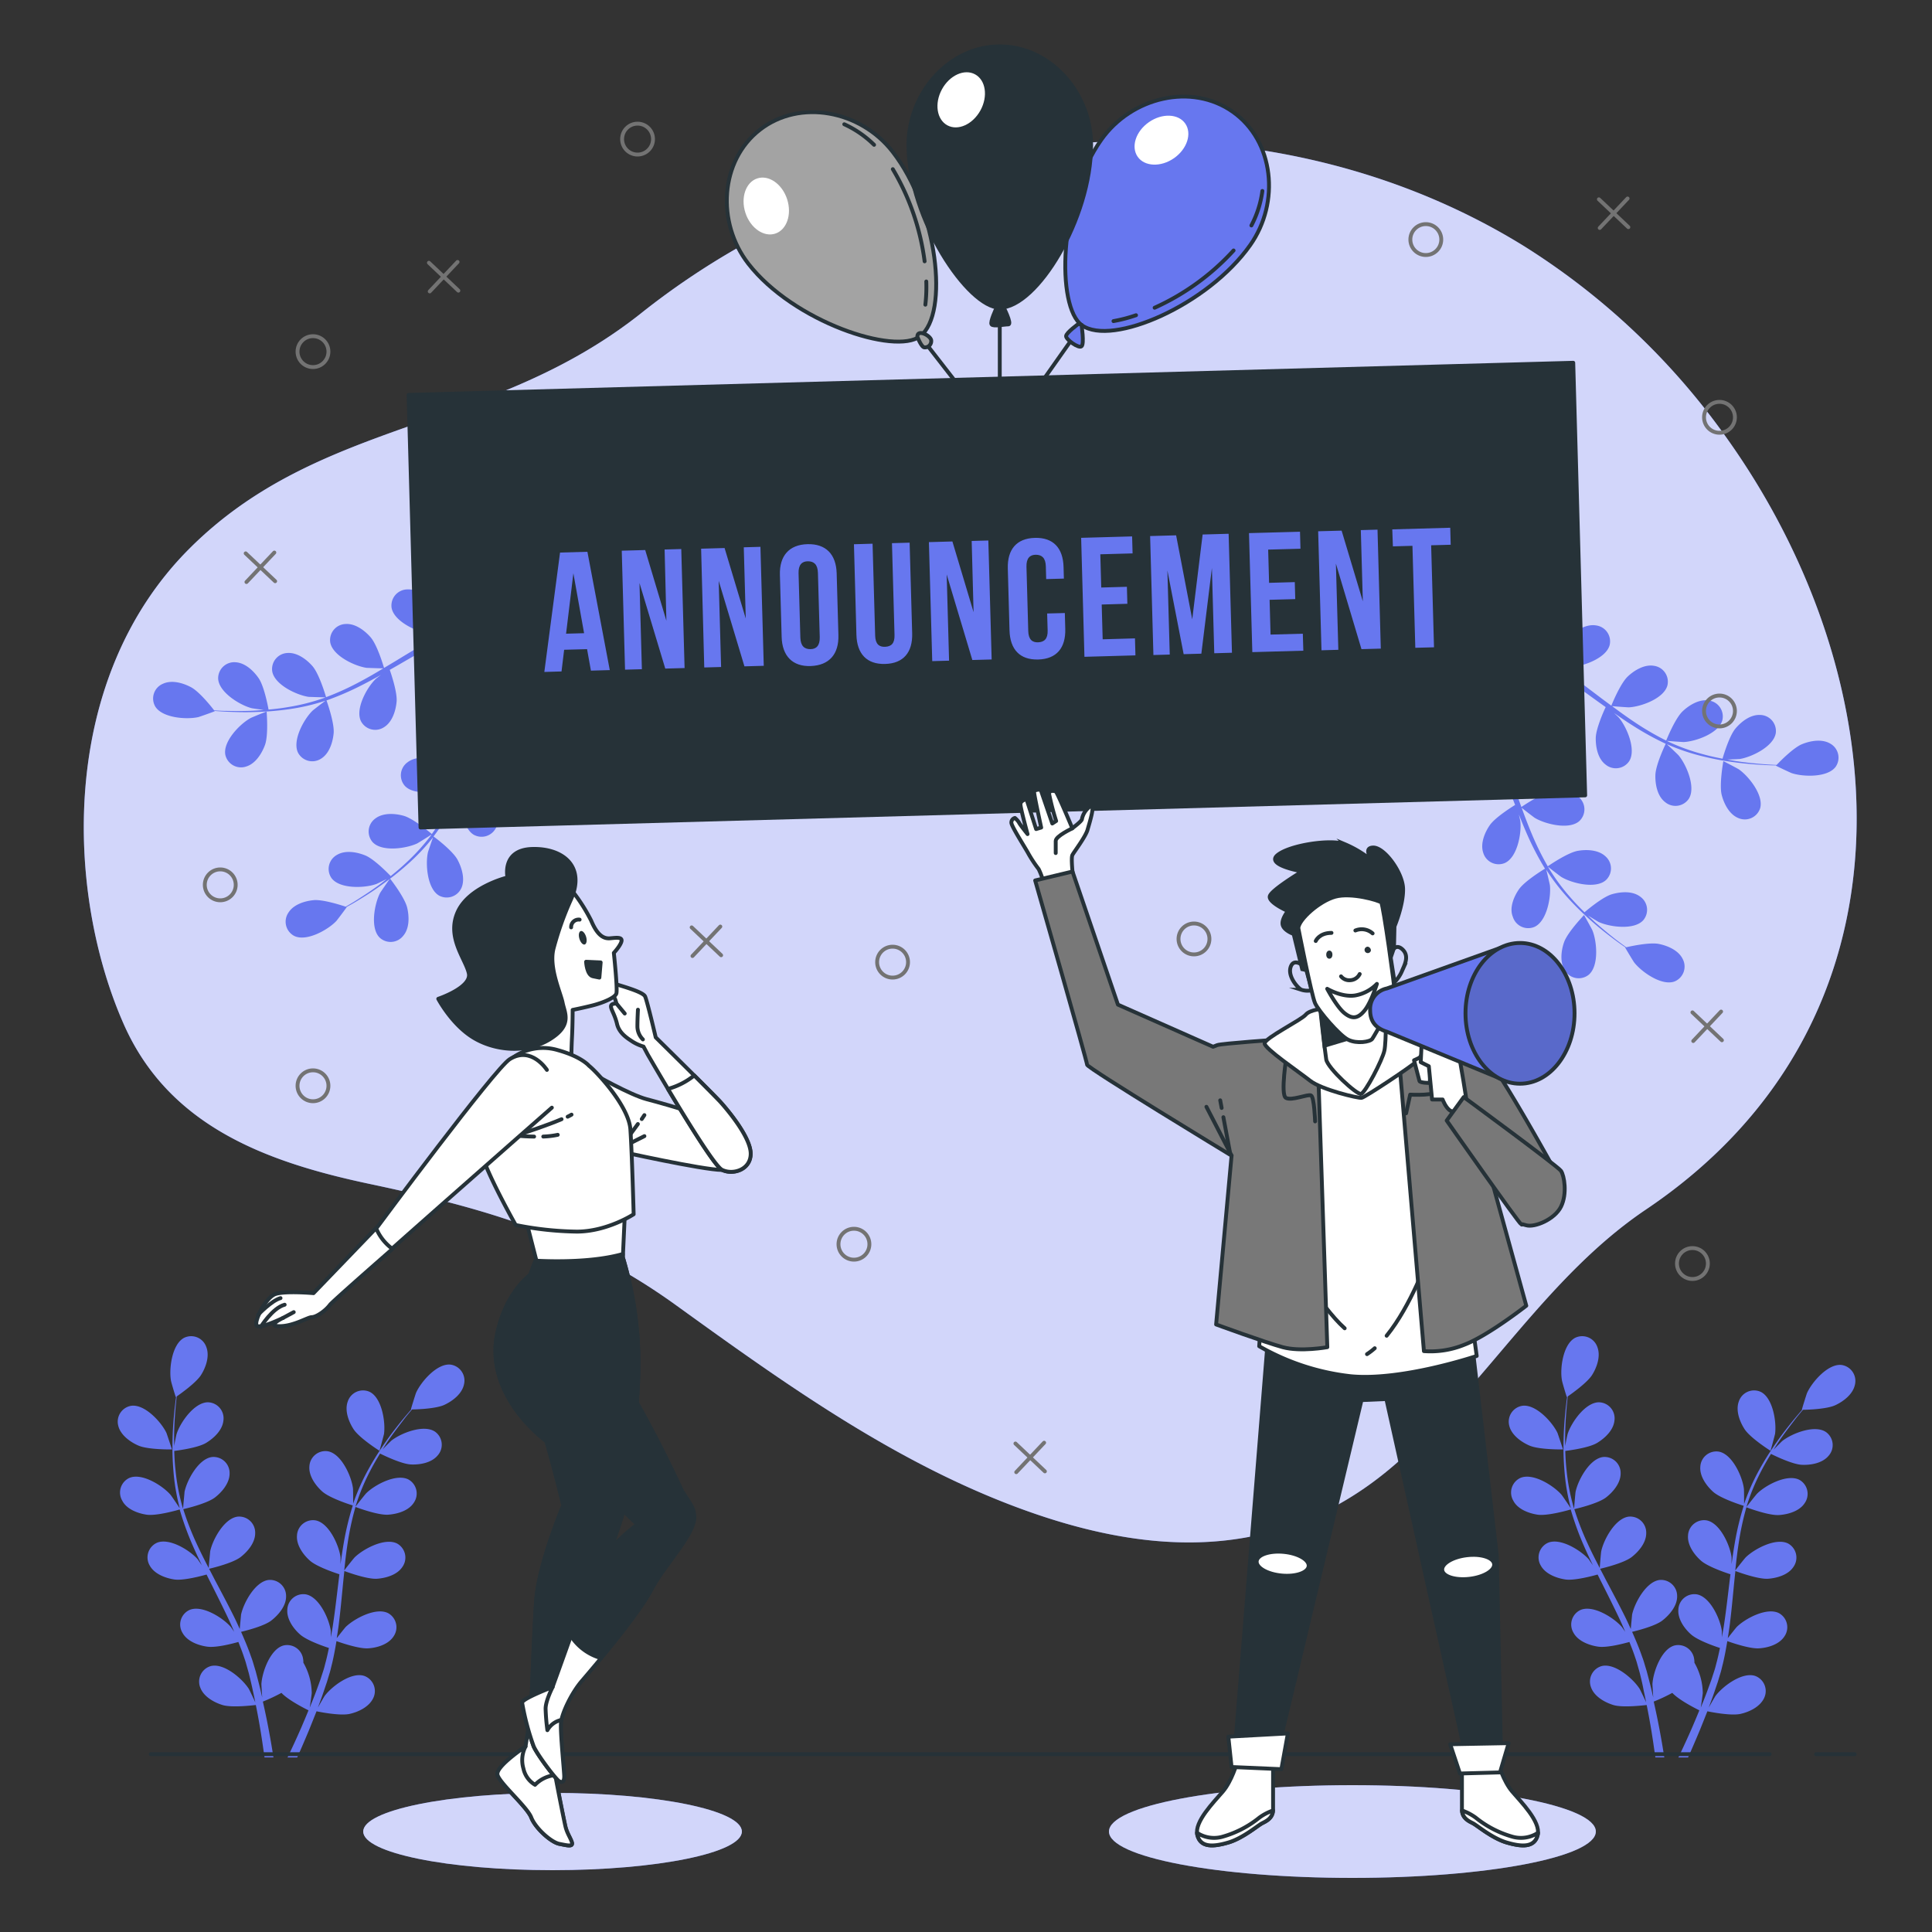<svg xmlns="http://www.w3.org/2000/svg" viewBox="0 0 500 500"><rect x="0" y="0" width="500" height="500" fill="#333333" stroke="none"/><g id="freepik--background-simple--inject-1"><path d="M446.74,113.18A184,184,0,0,0,394.5,63.75C324.55,20.47,229.58,30.46,166,81c-39,31-83,27-117,61S17,231,32,265c11.72,26.57,37.11,35.77,63.62,41.39,30.06,6.37,54.14,13.2,79.4,31.44,29.24,21.11,59.17,42.54,93.61,54.2,34.06,11.53,65.77,10.58,93.25-13.78C384.7,358,400.44,330.21,426,313,498.5,264.2,491.52,175.79,446.74,113.18Z" style="fill:#6777EF"></path><path d="M446.74,113.18A184,184,0,0,0,394.5,63.75C324.55,20.47,229.58,30.46,166,81c-39,31-83,27-117,61S17,231,32,265c11.72,26.57,37.11,35.77,63.62,41.39,30.06,6.37,54.14,13.2,79.4,31.44,29.24,21.11,59.17,42.54,93.61,54.2,34.06,11.53,65.77,10.58,93.25-13.78C384.7,358,400.44,330.21,426,313,498.5,264.2,491.52,175.79,446.74,113.18Z" style="fill:#fff;opacity:0.7"></path></g><g id="freepik--Plants--inject-1"><path d="M35.81,374.11c2.53,1.11,8.7,1,8.7,1s-1.32-4-1.44-4.29c-1.35-2.83-5.64-7.5-9.12-7A4.16,4.16,0,0,0,30.61,369C31.19,371.38,33.67,373.18,35.81,374.11Z" style="fill:#6777EF"></path><path d="M37.94,392c2.62.38,8.13-1.22,8.56-1.35a74.9,74.9,0,0,0,3.34,9.24c.76,1.76,1.58,3.5,2.42,5.23-.5-.73-1-1.39-1-1.47-2-2.37-7.42-5.75-10.65-4.38a4.16,4.16,0,0,0-1.85,5.91c1.2,2.17,4.06,3.25,6.38,3.59s7.08-.93,8.32-1.28c.33.67.65,1.33,1,2,1.59,3.18,3.19,6.34,4.67,9.49.53,1.11,1,2.22,1.48,3.33-.45-.65-.83-1.2-.9-1.28-2.05-2.37-7.42-5.75-10.65-4.38a4.15,4.15,0,0,0-1.84,5.91c1.19,2.18,4,3.25,6.37,3.59s6.62-.8,8.1-1.21c.45,1.15.91,2.3,1.3,3.44.25.78.54,1.52.74,2.32l.66,2.34c.36,1.5.74,3,1.05,4.52.23,1,.43,2,.63,3-.51-1.11-1.55-3.27-1.65-3.44-1.67-2.65-6.46-6.81-9.87-5.94a4.17,4.17,0,0,0-2.72,5.56c.86,2.33,3.52,3.83,5.76,4.52,2.47.75,7.94.06,8.62,0,.33,1.63.63,3.22.89,4.73.59,3.32,1,6.3,1.36,8.83h2.31c-.4-2.61-.93-5.72-1.62-9.21-.33-1.66-.71-3.43-1.12-5.24a43.82,43.82,0,0,0,4.81-2.26c1.8,1.95,6.41,4.23,7,4.52-.62,1.54-1.25,3-1.86,4.44-1.28,2.93-2.49,5.53-3.56,7.75h2.5c.91-2,1.92-4.37,3-6.94.64-1.57,1.3-3.25,2-5,.66.14,6.07,1.24,8.59.67,2.28-.51,5-1.81,6.08-4.07a4.17,4.17,0,0,0-2.3-5.75c-3.33-1.12-8.42,2.67-10.28,5.19-.11.15-1.12,1.9-1.74,3,.26-.71.53-1.4.79-2.14.54-1.44,1-2.91,1.55-4.48.23-.77.46-1.54.7-2.32s.41-1.62.63-2.44c.45-1.9.81-3.85,1.14-5.82,1.27.46,5.81,2,8.15,1.87s5.28-1,6.63-3.1a4.16,4.16,0,0,0-1.4-6c-3.12-1.61-8.72,1.36-11,3.57-.14.14-1.55,1.91-2.31,2.89.18-1.19.38-2.37.53-3.58.43-3.48.76-7,1.1-10.55.11-1.09.22-2.16.34-3.24.45.17,5.8,2.16,8.43,2,2.34-.17,5.27-1,6.62-3.11a4.16,4.16,0,0,0-1.39-6c-3.13-1.61-8.73,1.36-11,3.58-.17.16-2.21,2.71-2.69,3.38.25-2.37.52-4.73.88-7.05A73.48,73.48,0,0,1,92,390c.21.08,5.78,2.19,8.48,2,2.34-.17,5.27-1,6.62-3.11a4.16,4.16,0,0,0-1.39-6c-3.13-1.61-8.73,1.36-10.95,3.58-.18.17-2.37,2.91-2.73,3.44,0-.18.09-.37.14-.54a54.16,54.16,0,0,1,3.68-8.79c.8-1.56,1.65-3,2.51-4.4,1,.5,5.59,2.72,8,2.82s5.35-.44,6.93-2.36a4.15,4.15,0,0,0-.73-6.14c-2.93-1.95-8.82.39-11.28,2.34-.13.11-1.37,1.34-2.25,2.25.39-.62.79-1.27,1.18-1.86,1.48-2.21,3-4.15,4.29-5.85.76-1,1.47-1.82,2.14-2.62,1.23,0,6.21-.17,8.38-1.19s4.55-2.86,5.06-5.28a4.17,4.17,0,0,0-3.48-5.13c-3.49-.37-7.64,4.42-8.92,7.28-.11.25-1.39,4.33-1.33,4.33h.08c-.66.76-1.36,1.57-2.11,2.47-1.37,1.68-2.9,3.59-4.42,5.78a76.15,76.15,0,0,0-4.59,7.3,54.58,54.58,0,0,0-3.91,8.82l0,.11c0-1,0-3.91-.06-4.13-.4-3.11-3-8.89-6.47-9.53a4.16,4.16,0,0,0-4.8,3.91c-.2,2.47,1.6,4.95,3.34,6.51,2,1.76,7.45,3.47,7.89,3.6A74,74,0,0,0,89,399.1c-.33,1.88-.61,3.79-.87,5.7,0-.89,0-1.69,0-1.8-.41-3.11-3-8.89-6.47-9.53a4.16,4.16,0,0,0-4.8,3.91c-.2,2.48,1.59,4.95,3.34,6.51s6.41,3.14,7.64,3.53c-.09.74-.19,1.47-.27,2.2-.43,3.53-.83,7.05-1.34,10.49-.17,1.22-.39,2.41-.61,3.6,0-.79,0-1.46,0-1.56-.4-3.12-3-8.89-6.47-9.53a4.15,4.15,0,0,0-4.79,3.91c-.21,2.47,1.59,5,3.34,6.51s6,3,7.42,3.45c-.26,1.22-.51,2.43-.82,3.59-.22.79-.38,1.57-.65,2.35l-.75,2.31c-.53,1.45-1.06,2.95-1.61,4.35-.38,1-.76,1.91-1.13,2.84.19-1.2.51-3.57.52-3.77a16.28,16.28,0,0,0-2.17-7.86,4.69,4.69,0,0,0-.06-.92,4.16,4.16,0,0,0-5.08-3.53c-3.4.9-5.55,6.87-5.72,10,0,.19.12,2.2.21,3.48-.17-.74-.33-1.46-.51-2.22-.36-1.5-.76-3-1.18-4.6-.23-.76-.47-1.54-.7-2.32s-.55-1.58-.82-2.37c-.68-1.84-1.45-3.67-2.26-5.5,1.31-.31,6-1.5,7.83-2.93s3.84-3.76,3.82-6.24a4.16,4.16,0,0,0-4.49-4.26c-3.5.38-6.53,5.94-7.17,9,0,.19-.24,2.45-.33,3.69-.5-1.09-1-2.19-1.54-3.28-1.56-3.14-3.24-6.28-4.9-9.41-.51-1-1-1.93-1.5-2.89.47-.11,6-1.4,8.12-3,1.86-1.43,3.83-3.76,3.81-6.24a4.15,4.15,0,0,0-4.49-4.26c-3.49.38-6.53,5.94-7.16,9,0,.23-.34,3.48-.37,4.31-1.11-2.12-2.18-4.24-3.16-6.38a72.13,72.13,0,0,1-3.43-8.86c.22-.05,6-1.37,8.17-3,1.86-1.43,3.83-3.76,3.82-6.25a4.16,4.16,0,0,0-4.5-4.25c-3.49.38-6.52,5.94-7.16,9,0,.24-.36,3.73-.37,4.37-.06-.18-.13-.35-.18-.53a53.12,53.12,0,0,1-1.78-9.35c-.2-1.75-.29-3.43-.34-5.06,1.11-.14,6.16-.81,8.25-2.08s4.23-3.32,4.48-5.79a4.15,4.15,0,0,0-4-4.72c-3.52,0-7.15,5.19-8.11,8.18-.06.16-.41,1.87-.65,3.12,0-.74,0-1.5,0-2.21,0-2.66.17-5.09.34-7.25.1-1.22.22-2.33.34-3.36,1-.7,5.08-3.57,6.34-5.62s2.21-4.89,1.3-7.2a4.15,4.15,0,0,0-5.72-2.35c-3.13,1.62-3.95,7.9-3.43,11,0,.26,1.22,4.37,1.28,4.33l.06,0c-.14,1-.27,2.06-.4,3.22-.21,2.16-.44,4.59-.5,7.26a72.73,72.73,0,0,0,.21,8.62,54.26,54.26,0,0,0,1.59,9.51s0,.08,0,.11c-.55-.87-2.18-3.24-2.33-3.41-2.05-2.38-7.41-5.76-10.65-4.38a4.16,4.16,0,0,0-1.84,5.91C32.76,390.57,35.62,391.65,37.94,392Z" style="fill:#6777EF"></path><path d="M98.22,375.47s1.12-4.1,1.16-4.37c.43-3.11-.56-9.37-3.73-10.9A4.16,4.16,0,0,0,90,362.71c-.85,2.33.22,5.19,1.5,7.16C93,372.18,98.22,375.47,98.22,375.47Z" style="fill:#6777EF"></path><path d="M395.81,374.11c2.53,1.11,8.7,1,8.7,1s-1.32-4-1.44-4.29c-1.35-2.83-5.64-7.5-9.12-7a4.16,4.16,0,0,0-3.34,5.21C391.19,371.38,393.67,373.18,395.81,374.11Z" style="fill:#6777EF"></path><path d="M397.94,392c2.62.38,8.13-1.22,8.56-1.35a74.9,74.9,0,0,0,3.34,9.24c.76,1.76,1.58,3.5,2.42,5.23-.5-.73-1-1.39-1-1.47-2.05-2.37-7.42-5.75-10.65-4.38a4.16,4.16,0,0,0-1.85,5.91c1.2,2.17,4.06,3.25,6.38,3.59s7.08-.93,8.32-1.28c.33.67.65,1.33,1,2,1.59,3.18,3.19,6.34,4.67,9.49.53,1.11,1,2.22,1.48,3.33-.45-.65-.83-1.2-.9-1.28-2.05-2.37-7.42-5.75-10.65-4.38a4.15,4.15,0,0,0-1.84,5.91c1.19,2.18,4.05,3.25,6.37,3.59s6.62-.8,8.1-1.21c.45,1.15.91,2.3,1.3,3.44.25.78.54,1.52.74,2.32l.66,2.34c.36,1.5.74,3,1,4.52.23,1,.43,2,.63,3-.51-1.11-1.55-3.27-1.65-3.44-1.67-2.65-6.46-6.81-9.87-5.94a4.17,4.17,0,0,0-2.72,5.56c.86,2.33,3.52,3.83,5.76,4.52,2.47.75,7.94.06,8.62,0,.33,1.63.63,3.22.89,4.73.59,3.32,1,6.3,1.36,8.83h2.31c-.4-2.61-.93-5.72-1.62-9.21-.33-1.66-.71-3.43-1.12-5.24a43.82,43.82,0,0,0,4.81-2.26c1.8,1.95,6.41,4.23,7,4.52-.62,1.54-1.25,3-1.86,4.44-1.28,2.93-2.49,5.53-3.56,7.75h2.5c.91-2,1.92-4.37,3-6.94.64-1.57,1.3-3.25,2-5,.66.14,6.07,1.24,8.59.67,2.28-.51,5-1.81,6.08-4.07a4.17,4.17,0,0,0-2.3-5.75c-3.33-1.12-8.42,2.67-10.28,5.19-.11.15-1.12,1.9-1.74,3,.26-.71.53-1.4.79-2.14.54-1.44,1-2.91,1.55-4.48.23-.77.46-1.54.7-2.32s.41-1.62.63-2.44c.45-1.9.81-3.85,1.14-5.82,1.27.46,5.81,2,8.15,1.87s5.28-1,6.63-3.1a4.16,4.16,0,0,0-1.4-6c-3.12-1.61-8.72,1.36-10.95,3.57-.14.14-1.55,1.91-2.31,2.89.18-1.19.38-2.37.53-3.58.43-3.48.76-7,1.1-10.55.11-1.09.22-2.16.34-3.24.45.17,5.8,2.16,8.43,2,2.34-.17,5.27-1,6.62-3.11a4.16,4.16,0,0,0-1.39-6c-3.13-1.61-8.73,1.36-11,3.58-.17.16-2.21,2.71-2.69,3.38.25-2.37.52-4.73.88-7.05a73.48,73.48,0,0,1,2-9.29c.21.08,5.78,2.19,8.48,2,2.34-.17,5.27-1,6.62-3.11a4.16,4.16,0,0,0-1.39-6c-3.13-1.61-8.73,1.36-10.95,3.58-.18.17-2.37,2.91-2.73,3.44.05-.18.09-.37.14-.54a54.16,54.16,0,0,1,3.68-8.79c.8-1.56,1.65-3,2.51-4.4,1,.5,5.59,2.72,8,2.82s5.35-.44,6.93-2.36a4.15,4.15,0,0,0-.73-6.14c-2.93-1.95-8.82.39-11.28,2.34-.13.11-1.37,1.34-2.25,2.25.39-.62.79-1.27,1.18-1.86,1.48-2.21,3-4.15,4.29-5.85.76-1,1.47-1.82,2.14-2.62,1.23,0,6.21-.17,8.38-1.19s4.55-2.86,5.06-5.28a4.17,4.17,0,0,0-3.48-5.13c-3.49-.37-7.64,4.42-8.92,7.28-.11.25-1.39,4.33-1.33,4.33h.08c-.66.76-1.36,1.57-2.11,2.47-1.37,1.68-2.9,3.59-4.42,5.78a76.15,76.15,0,0,0-4.59,7.3,54.58,54.58,0,0,0-3.91,8.82l0,.11c0-1,0-3.91-.06-4.13-.4-3.11-3-8.89-6.47-9.53a4.16,4.16,0,0,0-4.8,3.91c-.2,2.47,1.6,4.95,3.34,6.51,2,1.76,7.45,3.47,7.89,3.6A74,74,0,0,0,449,399.1c-.33,1.88-.61,3.79-.87,5.7,0-.89,0-1.69,0-1.8-.41-3.11-3-8.89-6.47-9.53a4.16,4.16,0,0,0-4.8,3.91c-.2,2.48,1.59,4.95,3.34,6.51s6.41,3.14,7.64,3.53c-.09.74-.19,1.47-.27,2.2-.43,3.53-.83,7.05-1.34,10.49-.17,1.22-.39,2.41-.61,3.6,0-.79,0-1.46,0-1.56-.4-3.12-3-8.89-6.47-9.53a4.15,4.15,0,0,0-4.79,3.91c-.21,2.47,1.59,5,3.34,6.51s6,3,7.42,3.45c-.26,1.22-.51,2.43-.82,3.59-.22.79-.38,1.57-.65,2.35l-.75,2.31c-.53,1.45-1.06,2.95-1.61,4.35-.38,1-.76,1.91-1.13,2.84.19-1.2.51-3.57.52-3.77a16.28,16.28,0,0,0-2.17-7.86,4.69,4.69,0,0,0-.06-.92,4.16,4.16,0,0,0-5.08-3.53c-3.4.9-5.55,6.87-5.72,10,0,.19.12,2.2.21,3.48-.17-.74-.33-1.46-.51-2.22-.36-1.5-.76-3-1.18-4.6-.23-.76-.47-1.54-.7-2.32s-.55-1.58-.82-2.37c-.68-1.84-1.45-3.67-2.26-5.5,1.31-.31,6-1.5,7.83-2.93s3.84-3.76,3.82-6.24a4.16,4.16,0,0,0-4.49-4.26c-3.5.38-6.53,5.94-7.17,9,0,.19-.24,2.45-.33,3.69-.5-1.09-1-2.19-1.54-3.28-1.56-3.14-3.24-6.28-4.9-9.41-.51-1-1-1.93-1.5-2.89.47-.11,6-1.4,8.12-3,1.86-1.43,3.83-3.76,3.81-6.24a4.15,4.15,0,0,0-4.49-4.26c-3.49.38-6.53,5.94-7.16,9-.05.23-.34,3.48-.37,4.31-1.1-2.12-2.18-4.24-3.16-6.38a73.77,73.77,0,0,1-3.43-8.86c.22-.05,6-1.37,8.17-3,1.86-1.43,3.83-3.76,3.82-6.25a4.16,4.16,0,0,0-4.5-4.25c-3.49.38-6.52,5.94-7.16,9-.05.24-.36,3.73-.37,4.37-.06-.18-.13-.35-.18-.53a53.12,53.12,0,0,1-1.78-9.35c-.2-1.75-.29-3.43-.34-5.06,1.11-.14,6.16-.81,8.25-2.08s4.23-3.32,4.48-5.79a4.15,4.15,0,0,0-4-4.72c-3.52,0-7.15,5.19-8.11,8.18-.06.16-.41,1.87-.65,3.12,0-.74,0-1.5,0-2.21,0-2.66.17-5.09.34-7.25.1-1.22.22-2.33.34-3.36,1-.7,5.08-3.57,6.34-5.62s2.21-4.89,1.3-7.2a4.15,4.15,0,0,0-5.72-2.35c-3.13,1.62-4,7.9-3.43,11,0,.26,1.22,4.37,1.28,4.33l.06,0c-.14,1-.27,2.06-.4,3.22-.21,2.16-.44,4.59-.5,7.26a72.73,72.73,0,0,0,.21,8.62,54.26,54.26,0,0,0,1.59,9.51s0,.08,0,.11c-.55-.87-2.18-3.24-2.33-3.41-2.05-2.38-7.41-5.76-10.65-4.38a4.16,4.16,0,0,0-1.84,5.91C392.76,390.57,395.62,391.65,397.94,392Z" style="fill:#6777EF"></path><path d="M458.22,375.47s1.12-4.1,1.16-4.37c.43-3.11-.56-9.37-3.73-10.9a4.16,4.16,0,0,0-5.65,2.51c-.85,2.33.22,5.19,1.5,7.16C453,372.18,458.22,375.47,458.22,375.47Z" style="fill:#6777EF"></path><path d="M105.38,234.91c-.63-2.68-4.44-7.54-4.45-7.54s-2.43,3.48-2.56,3.72c-1.45,2.79-2.62,9-.16,11.52a4.15,4.15,0,0,0,6.17-.46C106,240.24,105.92,237.19,105.38,234.91Z" style="fill:#6777EF"></path><path d="M118.4,222.48c-1.26-2.32-5.84-5.77-6.21-6a73.15,73.15,0,0,0,5.39-8.21c1-1.66,1.85-3.36,2.74-5.08-.29.85-.54,1.6-.56,1.71-.67,3.07-.16,9.39,2.88,11.15a4.17,4.17,0,0,0,5.84-2.07c1-2.26.16-5.19-1-7.25s-5-5.11-6-5.89c.33-.67.67-1.32,1-2,1.59-3.18,3.15-6.36,4.78-9.43.58-1.08,1.18-2.13,1.79-3.18-.26.75-.47,1.39-.49,1.49-.66,3.06-.15,9.38,2.89,11.15a4.16,4.16,0,0,0,5.83-2.07c1-2.26.17-5.2-.95-7.26s-4.61-4.81-5.83-5.75c.65-1,1.3-2.11,2-3.1.48-.67.89-1.35,1.41-2l1.48-1.92c1-1.19,2-2.43,3-3.56.68-.8,1.35-1.54,2-2.3-.58,1.08-1.68,3.2-1.75,3.39-1.13,2.93-1.58,9.25,1.16,11.45a4.15,4.15,0,0,0,6.08-1.16c1.35-2.08,1-5.11.16-7.31-.88-2.43-4.71-6.39-5.19-6.88,1.11-1.24,2.2-2.44,3.25-3.55,2.31-2.47,4.42-4.61,6.24-6.39L149,158.6c-1.85,1.88-4,4.17-6.4,6.82-1.13,1.25-2.31,2.62-3.52,4a44.77,44.77,0,0,0-4.69-2.49c.48-2.61-.46-7.66-.59-8.31,1.61-.43,3.19-.82,4.67-1.17,3.12-.74,5.92-1.33,8.33-1.81l-1.49-2c-2.18.49-4.65,1.07-7.34,1.78-1.64.42-3.38.9-5.16,1.42-.29-.61-2.65-5.6-4.62-7.28-1.79-1.52-4.48-3-6.91-2.42a4.17,4.17,0,0,0-3.22,5.29c1.1,3.33,7.18,5.13,10.32,5.11.19,0,2.19-.24,3.46-.42l-2.18.65c-1.48.44-3,.93-4.52,1.45l-2.28.84c-.77.26-1.54.64-2.32,1-1.8.77-3.58,1.65-5.35,2.57-.39-1.29-1.85-5.87-3.39-7.65s-4-3.6-6.46-3.44a4.17,4.17,0,0,0-4,4.74c.59,3.47,6.32,6.17,9.43,6.62.19,0,2.46.1,3.7.12-1.06.56-2.12,1.11-3.18,1.72-3,1.74-6.07,3.6-9.11,5.45l-2.79,1.67c-.13-.46-1.75-5.94-3.47-7.93-1.54-1.77-4-3.61-6.46-3.44a4.16,4.16,0,0,0-4,4.73c.59,3.47,6.32,6.17,9.43,6.62.23,0,3.49.14,4.32.12-2,1.23-4.1,2.43-6.17,3.53a72.29,72.29,0,0,1-8.65,3.94c-.06-.21-1.72-5.93-3.49-8-1.53-1.77-4-3.6-6.45-3.44a4.16,4.16,0,0,0-4,4.74c.58,3.47,6.32,6.16,9.43,6.62.24,0,3.75.14,4.38.11l-.51.21A53.24,53.24,0,0,1,74.5,183c-1.73.3-3.4.49-5,.64-.2-1.1-1.17-6.11-2.56-8.12s-3.56-4-6-4.13a4.16,4.16,0,0,0-4.48,4.27c.2,3.51,5.61,6.82,8.64,7.61.17.05,1.9.3,3.16.46-.74.06-1.5.13-2.21.17-2.65.15-5.09.12-7.25.08-1.23,0-2.34-.08-3.38-.14-.75-1-3.86-4.87-6-6s-5-1.93-7.26-.88a4.14,4.14,0,0,0-2,5.85c1.79,3,8.12,3.47,11.18,2.77.26-.06,4.29-1.48,4.25-1.53l-.05-.06c1,.08,2.07.16,3.24.21,2.17.09,4.61.17,7.28.07a75.4,75.4,0,0,0,8.59-.71,53.51,53.51,0,0,0,9.4-2.16l.11,0c-.84.6-3.11,2.37-3.27,2.52-2.25,2.19-5.31,7.75-3.75,10.9a4.17,4.17,0,0,0,6,1.49c2.1-1.32,3-4.24,3.21-6.58.22-2.63-1.69-8-1.85-8.46a74.4,74.4,0,0,0,9-3.88c1.7-.86,3.4-1.78,5.08-2.72-.71.54-1.33,1-1.41,1.11-2.25,2.19-5.31,7.75-3.74,10.89a4.16,4.16,0,0,0,6,1.5c2.1-1.33,3-4.24,3.21-6.58s-1.34-7-1.77-8.23l1.93-1.1c3.08-1.78,6.14-3.57,9.2-5.23,1.07-.59,2.15-1.12,3.23-1.67l-1.22,1c-2.24,2.19-5.3,7.75-3.74,10.89a4.17,4.17,0,0,0,6,1.5c2.1-1.32,3-4.25,3.2-6.58s-1.19-6.56-1.69-8c1.13-.52,2.25-1.05,3.36-1.5.77-.3,1.49-.63,2.27-.88l2.3-.79c1.48-.45,3-.92,4.45-1.32,1-.29,2-.54,2.95-.8-1.08.57-3.17,1.73-3.33,1.85a16.06,16.06,0,0,0-5,6.44,5.69,5.69,0,0,0-.7.6,4.16,4.16,0,0,0,.23,6.19c2.76,2.17,8.82.32,11.43-1.43.15-.11,1.69-1.41,2.65-2.25-.49.58-1,1.13-1.46,1.74-1,1.18-1.94,2.4-3,3.7-.48.64-1,1.3-1.44,2s-.93,1.39-1.41,2.09c-1.07,1.64-2.07,3.35-3,5.1-1-.87-4.78-3.88-7-4.51s-5.3-.81-7.28.69a4.16,4.16,0,0,0-.71,6.15c2.4,2.57,8.67,1.65,11.51.32.18-.09,2.11-1.27,3.16-2-.58,1.06-1.16,2.11-1.71,3.2-1.58,3.13-3.08,6.36-4.59,9.57-.46,1-.93,1.95-1.4,2.93-.37-.31-4.74-4-7.28-4.7-2.26-.63-5.31-.81-7.28.7a4.14,4.14,0,0,0-.71,6.14c2.4,2.57,8.67,1.66,11.51.32.21-.1,3-1.81,3.67-2.28-1,2.15-2.09,4.29-3.21,6.35a73.05,73.05,0,0,1-5,8.06c-.17-.15-4.71-4-7.31-4.73-2.26-.63-5.31-.81-7.29.69a4.16,4.16,0,0,0-.71,6.15c2.4,2.57,8.68,1.65,11.52.32.22-.11,3.2-1.95,3.72-2.33-.11.15-.2.32-.31.47a55.33,55.33,0,0,1-6.42,7c-1.28,1.2-2.57,2.28-3.85,3.31-.77-.81-4.34-4.45-6.61-5.36s-5.19-1.39-7.32-.11a4.15,4.15,0,0,0-1.38,6c2.1,2.82,8.44,2.6,11.41,1.58.16,0,1.74-.8,2.88-1.36l-1.74,1.36c-2.13,1.59-4.18,2.91-6,4.07-1,.65-2,1.22-2.89,1.74-1.17-.39-5.91-1.92-8.3-1.69s-5.24,1.15-6.54,3.27a4.16,4.16,0,0,0,1.55,6c3.17,1.53,8.69-1.58,10.85-3.85.19-.2,2.77-3.61,2.71-3.63l-.07,0c.87-.48,1.81-1,2.81-1.61,1.86-1.13,3.94-2.41,6.11-4a74.55,74.55,0,0,0,6.77-5.34,53.46,53.46,0,0,0,6.65-7l.07-.09c-.36,1-1.29,3.69-1.33,3.91-.67,3.06-.16,9.38,2.88,11.15a4.17,4.17,0,0,0,5.84-2.07C120.38,227.48,119.52,224.54,118.4,222.48Z" style="fill:#6777EF"></path><path d="M69,184.16c0-.06-4,1.56-4.19,1.7-2.75,1.51-7.16,6.06-6.49,9.51a4.16,4.16,0,0,0,5.4,3c2.38-.72,4-3.3,4.83-5.5C69.53,190.32,69,184.17,69,184.16Z" style="fill:#6777EF"></path><path d="M404.77,243.87c.9-2.61,5.18-7.05,5.18-7.06s2.08,3.71,2.18,4c1.17,2.92,1.71,9.23-1,11.48a4.17,4.17,0,0,1-6.1-1.07C403.66,249.12,404,246.08,404.77,243.87Z" style="fill:#6777EF"></path><path d="M393.06,230.21c1.49-2.19,6.39-5.16,6.78-5.4a73.83,73.83,0,0,1-4.55-8.71c-.77-1.74-1.5-3.52-2.21-5.32.2.87.37,1.65.38,1.76.36,3.12-.78,9.35-4,10.8a4.15,4.15,0,0,1-5.6-2.64c-.79-2.35.35-5.18,1.68-7.12s5.46-4.58,6.57-5.26c-.27-.69-.54-1.38-.8-2.07-1.26-3.33-2.5-6.65-3.82-9.87-.47-1.13-1-2.23-1.46-3.34.18.78.32,1.43.33,1.53.36,3.12-.78,9.35-4,10.8a4.16,4.16,0,0,1-5.6-2.64c-.79-2.35.35-5.18,1.68-7.12s5.06-4.33,6.37-5.14c-.54-1.11-1.08-2.23-1.66-3.29-.41-.71-.75-1.42-1.2-2.11L380.71,183c-.86-1.28-1.74-2.61-2.61-3.83l-1.78-2.49c.47,1.13,1.36,3.35,1.41,3.54.83,3,.64,9.37-2.3,11.29a4.17,4.17,0,0,1-5.94-1.77c-1.14-2.2-.43-5.18.58-7.29,1.11-2.33,5.32-5.89,5.85-6.33-1-1.34-1.95-2.64-2.88-3.85-2.05-2.68-4-5-5.58-7l1.56-1.7c1.65,2.06,3.58,4.55,5.68,7.43,1,1.36,2.05,2.84,3.1,4.36a45.83,45.83,0,0,1,4.92-2c-.22-2.64,1.22-7.58,1.42-8.21-1.57-.59-3.09-1.14-4.53-1.63-3-1.05-5.76-1.92-8.11-2.63l1.68-1.83c2.12.7,4.52,1.53,7.13,2.5,1.58.58,3.27,1.24,5,1.93.35-.58,3.2-5.31,5.32-6.78,1.93-1.34,4.76-2.5,7.12-1.72a4.15,4.15,0,0,1,2.67,5.58c-1.43,3.21-7.65,4.39-10.77,4-.19,0-2.16-.45-3.4-.75.7.28,1.39.55,2.11.86,1.42.58,2.83,1.22,4.35,1.89l2.18,1.06c.74.34,1.47.79,2.22,1.19,1.7,1,3.39,2,5.06,3.09.52-1.24,2.43-5.65,4.14-7.27s4.32-3.19,6.76-2.78a4.16,4.16,0,0,1,3.5,5.11c-.93,3.39-6.9,5.51-10,5.65-.2,0-2.46-.15-3.7-.26,1,.67,2,1.33,3,2,2.86,2,5.69,4.19,8.53,6.33.86.65,1.74,1.29,2.61,1.94.18-.45,2.33-5.73,4.25-7.55,1.7-1.61,4.32-3.19,6.77-2.77a4.15,4.15,0,0,1,3.49,5.1c-.93,3.39-6.9,5.51-10,5.65-.24,0-3.49-.22-4.31-.31,1.91,1.42,3.84,2.82,5.79,4.12a73.21,73.21,0,0,0,8.21,4.79c.08-.21,2.3-5.74,4.27-7.59,1.7-1.61,4.32-3.19,6.76-2.78a4.16,4.16,0,0,1,3.5,5.11c-.93,3.39-6.91,5.5-10,5.64-.25,0-3.75-.23-4.38-.32.17.08.33.18.49.26a53.29,53.29,0,0,0,9,3.24c1.69.47,3.34.82,4.94,1.13.31-1.07,1.78-5.95,3.36-7.82s3.94-3.64,6.42-3.5a4.15,4.15,0,0,1,4,4.69c-.55,3.47-6.25,6.23-9.35,6.71-.17,0-1.92.11-3.19.14.73.13,1.48.28,2.18.39,2.62.41,5.05.63,7.21.81,1.22.09,2.33.15,3.37.19.85-.89,4.33-4.45,6.55-5.36s5.18-1.42,7.32-.16a4.16,4.16,0,0,1,1.41,6c-2.09,2.83-8.42,2.64-11.4,1.64-.25-.08-4.12-1.9-4.08-1.94l.06-.06c-1,0-2.08-.05-3.25-.11-2.16-.13-4.6-.3-7.25-.66a72.09,72.09,0,0,1-8.47-1.57,53.46,53.46,0,0,1-9.14-3.08l-.11,0c.77.68,2.87,2.67,3,2.84,2,2.4,4.51,8.23,2.64,11.21a4.16,4.16,0,0,1-6.13.88c-2-1.52-2.57-4.52-2.53-6.86,0-2.64,2.48-7.83,2.68-8.24a73.72,73.72,0,0,1-8.6-4.76c-1.61-1-3.2-2.11-4.78-3.21.64.61,1.22,1.16,1.29,1.25,2,2.4,4.51,8.23,2.64,11.21a4.16,4.16,0,0,1-6.13.88c-2-1.52-2.56-4.52-2.53-6.86s2-6.84,2.57-8l-1.81-1.29c-2.88-2.08-5.75-4.16-8.62-6.12-1-.69-2-1.33-3.06-2,.58.54,1.06,1,1.12,1.09,2,2.4,4.51,8.23,2.64,11.21a4.17,4.17,0,0,1-6.13.88c-1.95-1.52-2.56-4.52-2.53-6.86s1.84-6.41,2.48-7.8c-1.07-.64-2.13-1.27-3.19-1.83-.74-.37-1.42-.78-2.17-1.11l-2.21-1c-1.43-.59-2.89-1.21-4.3-1.76l-2.85-1.09c1,.68,3,2,3.13,2.17a16.3,16.3,0,0,1,4.32,6.92,4.92,4.92,0,0,1,.63.66,4.15,4.15,0,0,1-.84,6.13c-3,1.89-8.81-.56-11.23-2.56-.14-.12-1.54-1.57-2.41-2.5.42.62.85,1.23,1.28,1.88.87,1.27,1.69,2.58,2.59,4,.4.69.81,1.39,1.23,2.09s.79,1.47,1.19,2.22c.9,1.73,1.73,3.54,2.52,5.37,1.12-.75,5.14-3.37,7.46-3.78s5.37-.28,7.18,1.42a4.15,4.15,0,0,1,.1,6.18c-2.65,2.32-8.8.79-11.49-.83-.17-.1-2-1.47-2.95-2.25.47,1.11.94,2.22,1.38,3.35,1.26,3.28,2.43,6.64,3.61,10l1.11,3.06c.4-.27,5.11-3.49,7.71-3.95,2.31-.4,5.36-.27,7.18,1.42a4.16,4.16,0,0,1,.09,6.19c-2.64,2.31-8.79.78-11.49-.83-.2-.12-2.79-2.11-3.42-2.64.81,2.24,1.65,4.47,2.56,6.63a72.67,72.67,0,0,0,4.2,8.53c.18-.13,5.09-3.52,7.75-4,2.31-.41,5.36-.28,7.17,1.41a4.15,4.15,0,0,1,.1,6.19c-2.64,2.32-8.79.79-11.49-.83-.21-.12-3-2.26-3.47-2.68.09.16.17.33.27.49a53.19,53.19,0,0,0,5.68,7.64c1.15,1.33,2.33,2.53,3.5,3.67.85-.72,4.76-4,7.11-4.67s5.3-.87,7.29.62a4.16,4.16,0,0,1,.78,6.14c-2.38,2.59-8.66,1.74-11.51.43-.16-.07-1.66-1-2.74-1.63.54.5,1.08,1,1.61,1.52,2,1.79,3.86,3.31,5.56,4.65,1,.75,1.87,1.41,2.71,2,1.2-.28,6.07-1.33,8.42-.86s5.11,1.68,6.19,3.91a4.17,4.17,0,0,1-2.14,5.81c-3.3,1.2-8.49-2.45-10.42-4.92-.17-.21-2.39-3.86-2.33-3.88h.08c-.83-.57-1.7-1.19-2.65-1.89-1.73-1.3-3.67-2.78-5.68-4.54a76.23,76.23,0,0,1-6.21-6,54.51,54.51,0,0,1-5.92-7.61s0-.07-.05-.1c.26,1,.91,3.8.94,4,.35,3.12-.79,9.36-4,10.81a4.16,4.16,0,0,1-5.6-2.64C390.59,235,391.74,232.14,393.06,230.21Z" style="fill:#6777EF"></path><path d="M446,197c0-.06,3.78,1.95,4,2.1,2.58,1.79,6.52,6.75,5.51,10.12a4.17,4.17,0,0,1-5.68,2.47c-2.29-.95-3.67-3.68-4.25-5.95C444.89,203.07,446,197,446,197Z" style="fill:#6777EF"></path></g><g id="freepik--Floor--inject-1"><line x1="470" y1="453.98" x2="480" y2="453.98" style="fill:#fff;stroke:#263238;stroke-linecap:round;stroke-linejoin:round"></line><line x1="39" y1="453.98" x2="458" y2="453.98" style="fill:#fff;stroke:#263238;stroke-linecap:round;stroke-linejoin:round"></line></g><g id="freepik--Graphics--inject-1"><circle cx="445" cy="184" r="4" style="fill:none;stroke:#737373;stroke-linecap:round;stroke-miterlimit:10"></circle><circle cx="221" cy="322" r="4" style="fill:none;stroke:#737373;stroke-linecap:round;stroke-miterlimit:10"></circle><circle cx="309" cy="243" r="4" style="fill:none;stroke:#737373;stroke-linecap:round;stroke-miterlimit:10"></circle><circle cx="438" cy="327" r="4" style="fill:none;stroke:#737373;stroke-linecap:round;stroke-miterlimit:10"></circle><circle cx="81" cy="281" r="4" style="fill:none;stroke:#737373;stroke-linecap:round;stroke-miterlimit:10"></circle><circle cx="57" cy="229" r="4" style="fill:none;stroke:#737373;stroke-linecap:round;stroke-miterlimit:10"></circle><circle cx="369" cy="62" r="4" style="fill:none;stroke:#737373;stroke-linecap:round;stroke-miterlimit:10"></circle><circle cx="445" cy="108" r="4" style="fill:none;stroke:#737373;stroke-linecap:round;stroke-miterlimit:10"></circle><circle cx="165" cy="36" r="4" style="fill:none;stroke:#737373;stroke-linecap:round;stroke-miterlimit:10"></circle><circle cx="231" cy="249" r="4" style="fill:none;stroke:#737373;stroke-linecap:round;stroke-miterlimit:10"></circle><circle cx="81" cy="91" r="4" style="fill:none;stroke:#737373;stroke-linecap:round;stroke-miterlimit:10"></circle><line x1="445.42" y1="261.79" x2="438.21" y2="269.42" style="fill:none;stroke:#737373;stroke-linecap:round;stroke-miterlimit:10"></line><line x1="445.63" y1="269.22" x2="438" y2="262" style="fill:none;stroke:#737373;stroke-linecap:round;stroke-miterlimit:10"></line><line x1="118.42" y1="67.79" x2="111.21" y2="75.42" style="fill:none;stroke:#737373;stroke-linecap:round;stroke-miterlimit:10"></line><line x1="118.63" y1="75.22" x2="111" y2="68" style="fill:none;stroke:#737373;stroke-linecap:round;stroke-miterlimit:10"></line><line x1="186.42" y1="239.79" x2="179.21" y2="247.42" style="fill:none;stroke:#737373;stroke-linecap:round;stroke-miterlimit:10"></line><line x1="186.63" y1="247.22" x2="179" y2="240" style="fill:none;stroke:#737373;stroke-linecap:round;stroke-miterlimit:10"></line><line x1="270.22" y1="373.37" x2="263" y2="381" style="fill:none;stroke:#737373;stroke-linecap:round;stroke-miterlimit:10"></line><line x1="270.42" y1="380.79" x2="262.79" y2="373.58" style="fill:none;stroke:#737373;stroke-linecap:round;stroke-miterlimit:10"></line><line x1="421.22" y1="51.37" x2="414" y2="59" style="fill:none;stroke:#737373;stroke-linecap:round;stroke-miterlimit:10"></line><line x1="421.42" y1="58.79" x2="413.79" y2="51.58" style="fill:none;stroke:#737373;stroke-linecap:round;stroke-miterlimit:10"></line><line x1="71" y1="143" x2="63.78" y2="150.63" style="fill:none;stroke:#737373;stroke-linecap:round;stroke-miterlimit:10"></line><line x1="71.21" y1="150.42" x2="63.58" y2="143.21" style="fill:none;stroke:#737373;stroke-linecap:round;stroke-miterlimit:10"></line></g><g id="freepik--Balloons--inject-1"><path d="M323.55,63.44C312.57,79,287.77,89.7,280,84.18c-6.7-4.73-6-32.46,5-48,7.83-11.08,23.39-14.77,34.05-7.24S331.37,52.37,323.55,63.44Z" style="fill:#6777EF;stroke:#263238;stroke-linecap:round;stroke-linejoin:round"></path><path d="M294,81.58a37.85,37.85,0,0,1-5.83,1.52" style="fill:none;stroke:#263238;stroke-linecap:round;stroke-linejoin:round"></path><path d="M319.25,64.82a62.37,62.37,0,0,1-20.43,14.82" style="fill:none;stroke:#263238;stroke-linecap:round;stroke-linejoin:round"></path><path d="M326.7,49.42a26.7,26.7,0,0,1-2.84,8.93" style="fill:none;stroke:#263238;stroke-linecap:round;stroke-linejoin:round"></path><path d="M303.84,40.93c-3.4,2.37-7.62,2.21-9.41-.36s-.5-6.58,2.9-8.95,7.62-2.22,9.41.35S307.24,38.55,303.84,40.93Z" style="fill:#fff"></path><line x1="279.96" y1="84.18" x2="253.57" y2="121.58" style="fill:#fff;stroke:#263238;stroke-linecap:round;stroke-linejoin:round"></line><path d="M279.14,83.8S275.9,86.11,275.9,87s3.24,3.24,4,2.62,0-5.55,0-5.55Z" style="fill:#6777EF;stroke:#263238;stroke-linecap:round;stroke-linejoin:round"></path><path d="M231,39.26c11.68,15,14.7,41.88,7.15,47.74-6.48,5-32.81-3.71-44.48-18.75-8.32-10.71-7.32-26.68,3-34.68S222.67,28.55,231,39.26Z" style="fill:#a3a3a3;stroke:#263238;stroke-linecap:round;stroke-linejoin:round"></path><path d="M239.72,72.85a39,39,0,0,1-.24,6" style="fill:none;stroke:#263238;stroke-linecap:round;stroke-linejoin:round"></path><path d="M231.06,43.78a62.48,62.48,0,0,1,8.23,23.85" style="fill:none;stroke:#263238;stroke-linecap:round;stroke-linejoin:round"></path><path d="M218.5,32.16a26.8,26.8,0,0,1,7.71,5.32" style="fill:none;stroke:#263238;stroke-linecap:round;stroke-linejoin:round"></path><path d="M203.71,51.56c1.28,3.95-.1,7.93-3.08,8.9s-6.44-1.45-7.72-5.39.1-7.93,3.08-8.9S202.43,47.62,203.71,51.56Z" style="fill:#fff"></path><line x1="238.14" y1="87" x2="266.22" y2="123.14" style="fill:#fff;stroke:#263238;stroke-linecap:round;stroke-linejoin:round"></line><path d="M237.42,87.17s1,2.6,1.78,2.73a1.63,1.63,0,0,0,1.8-1.74C241,86.92,237.36,85,237.42,87.17Z" style="fill:#a3a3a3;stroke:#263238;stroke-linecap:round;stroke-linejoin:round"></path><path d="M257.86,79.79s-1.7,3.55-1.24,4.16,3.24,0,4.32,0-1.39-4.78-1.39-4.78Z" style="fill:#263238;stroke:#263238;stroke-linecap:round;stroke-linejoin:round"></path><path d="M282.38,37.53c0,19-14.07,42.09-23.64,42.09-8.2,0-23.63-23.05-23.63-42.09C235.11,24,245.69,12,258.74,12S282.38,24,282.38,37.53Z" style="fill:#263238;stroke:#263238;stroke-linecap:round;stroke-linejoin:round"></path><path d="M253.75,28.55c-2,3.64-5.82,5.38-8.58,3.88s-3.38-5.67-1.4-9.31,5.82-5.38,8.58-3.88S255.73,24.91,253.75,28.55Z" style="fill:#fff"></path><line x1="258.74" y1="79.62" x2="258.74" y2="113.77" style="fill:#fff;stroke:#263238;stroke-linecap:round;stroke-linejoin:round"></line></g><g id="freepik--Announcement--inject-1"><rect x="107.24" y="98" width="301.53" height="112" transform="translate(-4.16 7.19) rotate(-1.58)" style="fill:#263238;stroke:#263238;stroke-linecap:round;stroke-linejoin:round"></rect></g><g id="freepik--Text--inject-1"><path d="M157.81,173.42l-4.88.14-1-5.56-5.93.16-.68,5.61-4.45.13L144.94,143l7.08-.2ZM146.5,164l4.66-.13-2.77-15.51Z" style="fill:#6777EF"></path><path d="M165.5,150.89l.62,22.3-4.36.12-.85-30.79,6.07-.17,5.48,18.3L172,142.21l4.31-.12.86,30.8-5,.14Z" style="fill:#6777EF"></path><path d="M186,150.32l.62,22.3-4.36.12L181.45,142l6.07-.17L193,160.07l-.51-18.43,4.31-.12.86,30.79-5,.14Z" style="fill:#6777EF"></path><path d="M201.84,148.78c-.14-4.93,2.38-7.82,7.13-7.95s7.42,2.61,7.56,7.54l.45,16c.14,4.93-2.38,7.81-7.13,8s-7.43-2.62-7.56-7.54ZM207.13,165c.07,2.2,1.06,3,2.59,3s2.49-.91,2.43-3.11l-.47-16.63c-.06-2.2-1.05-3-2.59-3s-2.48.9-2.42,3.1Z" style="fill:#6777EF"></path><path d="M225.82,140.71l.67,23.76c.06,2.19,1,3,2.59,2.92s2.48-.87,2.42-3.06l-.66-23.76,4.57-.13.66,23.45c.14,4.93-2.25,7.81-7,7.94s-7.29-2.61-7.43-7.54L221,140.85Z" style="fill:#6777EF"></path><path d="M245,148.67l.62,22.31-4.36.12-.86-30.8,6.08-.17,5.48,18.3L251.47,140l4.31-.12.86,30.79-5,.14Z" style="fill:#6777EF"></path><path d="M275.58,158.65l.11,4.09c.14,4.93-2.24,7.81-7,7.94s-7.29-2.61-7.43-7.54l-.44-16c-.14-4.93,2.25-7.81,7-7.94s7.29,2.61,7.43,7.54l.08,3-4.58.13-.09-3.3c-.06-2.2-1.05-3-2.59-3s-2.48.91-2.42,3.11l.46,16.63c.06,2.2,1.05,3,2.59,2.92s2.49-.86,2.43-3.06l-.13-4.4Z" style="fill:#6777EF"></path><path d="M285,152.05l6.64-.19.12,4.4-6.64.19.25,9,8.36-.24.12,4.4-13.2.37-.85-30.79,13.19-.37.12,4.4-8.35.23Z" style="fill:#6777EF"></path><path d="M308.55,160.28l2.69-21.95,6.73-.19.86,30.79-4.58.13L313.64,147l-2.73,22.17-4.58.13-4.21-21.67.61,21.77-4.23.12-.85-30.79,6.73-.19Z" style="fill:#6777EF"></path><path d="M328.44,150.84l6.65-.19.12,4.4-6.64.18.25,9,8.35-.23.13,4.4-13.2.37-.86-30.8,13.2-.36.12,4.4-8.36.23Z" style="fill:#6777EF"></path><path d="M345.73,145.86l.63,22.31-4.36.12-.86-30.8,6.07-.16,5.49,18.29-.52-18.43,4.32-.12.85,30.79-5,.14Z" style="fill:#6777EF"></path><path d="M360.32,137l15-.42.12,4.4-5.06.14.74,26.4-4.84.13-.74-26.39-5.06.14Z" style="fill:#6777EF"></path></g><g id="freepik--character-2--inject-1"><ellipse cx="350" cy="474" rx="63" ry="12" style="fill:#6777EF"></ellipse><ellipse cx="350" cy="474" rx="63" ry="12" style="fill:#fff;opacity:0.7"></ellipse><polygon points="327.98 348.34 319.57 453.09 330.78 452.81 352.35 362.35 358.79 362.07 379.23 453.94 388.48 454.77 387.36 402.4 380.63 344.7 328.54 346.66 327.98 348.34" style="fill:#263238;stroke:#263238;stroke-linecap:round;stroke-linejoin:round"></polygon><path d="M338.68,405.32c-.16,1.69-3.3,2.77-7,2.42s-6.61-2-6.45-3.7,3.31-2.76,7-2.41S338.84,403.64,338.68,405.32Z" style="fill:#fff;stroke:#263238;stroke-linecap:round;stroke-linejoin:round"></path><path d="M386.68,404.76c.2,1.68-2.65,3.4-6.36,3.83s-6.88-.57-7.07-2.25,2.65-3.4,6.36-3.84S386.48,403.08,386.68,404.76Z" style="fill:#fff;stroke:#263238;stroke-linecap:round;stroke-linejoin:round"></path><path d="M320.13,456.21s-1.35,4.73-3.65,7.43-7.43,7.83-6.62,11.21,4.19,3.11,8,2,7.7-4.46,8.78-5,2.83-1.35,2.83-3.51V456.48Z" style="fill:#fff;stroke:#263238;stroke-linecap:round;stroke-linejoin:round"></path><path d="M325.93,470.39a26.63,26.63,0,0,1-9.72,5,8,8,0,0,1-6.41-1.06,3.07,3.07,0,0,0,.06.52c.81,3.38,4.19,3.11,8,2s7.7-4.46,8.78-5,2.69-1.31,2.81-3.3A13.7,13.7,0,0,0,325.93,470.39Z" style="fill:#fff;stroke:#263238;stroke-linecap:round;stroke-linejoin:round"></path><path d="M387.69,456.21s1.35,4.73,3.65,7.43,7.43,7.83,6.62,11.21-4.19,3.11-8,2-7.7-4.46-8.78-5-2.83-1.35-2.83-3.51V456.48Z" style="fill:#fff;stroke:#263238;stroke-linecap:round;stroke-linejoin:round"></path><path d="M381.89,470.39a26.63,26.63,0,0,0,9.72,5,8.08,8.08,0,0,0,6.42-1.06,4.63,4.63,0,0,1-.07.52c-.81,3.38-4.19,3.11-8,2s-7.7-4.46-8.78-5-2.69-1.31-2.81-3.3A13.7,13.7,0,0,1,381.89,470.39Z" style="fill:#fff;stroke:#263238;stroke-linecap:round;stroke-linejoin:round"></path><polygon points="317.89 449.45 318.73 457.3 331.62 457.86 333.3 448.61 317.89 449.45" style="fill:#fff;stroke:#263238;stroke-linecap:round;stroke-linejoin:round"></polygon><polygon points="375.31 451.41 377.83 458.98 388.2 458.7 390.44 451.13 375.31 451.41" style="fill:#fff;stroke:#263238;stroke-linecap:round;stroke-linejoin:round"></polygon><path d="M336.8,250l-2-8.28s-2.47-.87-2.84-2.35,1.36-3.59,1.36-3.59-5.07-2.22-4.7-3.83,8.41-6.43,8.41-6.43-9.52-1.61-6.43-4.2,13.72-4.21,17.43-2.85a28.66,28.66,0,0,1,7.42,4.58s-3-3.59-.12-3.71,7.67,6.43,7.79,10.63-2.23,9.77-2.23,9.77l-.12,5.57L359.18,250,356,234.75l-10.39-.37L338,240.57l1.23,10.75-2.22-.49Z" style="fill:#263238;stroke:#263238;stroke-miterlimit:10"></path><path d="M337.91,250.46s-2.84-2.84-3.83-.37,1.73,5.56,2.72,6.06a5.21,5.21,0,0,0,2.72.12Z" style="fill:none;stroke:#263238;stroke-miterlimit:10"></path><path d="M359.8,247.12s1-3.34,3.09-1.48.37,4.45-.12,5.81a9.24,9.24,0,0,1-1.86,2.72Z" style="fill:none;stroke:#263238;stroke-miterlimit:10"></path><path d="M344.36,269l-13.23,2.1-5.25,77.3a61.13,61.13,0,0,0,23.73,7.77c13.24,1.26,32.56-5.25,32.56-5.25l-10.92-79.4S352.13,268.59,344.36,269Z" style="fill:#fff;stroke:#263238;stroke-linecap:round;stroke-linejoin:round"></path><path d="M355.78,348.92a16.61,16.61,0,0,1-2,1.53" style="fill:#fff;stroke:#263238;stroke-linecap:round;stroke-linejoin:round"></path><path d="M369.51,325.61s-4.28,12.25-10.65,20.08" style="fill:#fff;stroke:#263238;stroke-linecap:round;stroke-linejoin:round"></path><path d="M334.17,324.89S341.57,338,348,343.76" style="fill:#fff;stroke:#263238;stroke-linecap:round;stroke-linejoin:round"></path><path d="M277.67,226.65s-.53-4.58-.14-5.36,3.4-4.7,3.92-6.53,2.09-6.79.79-6.14A5.41,5.41,0,0,0,280,212c0,.52-2.49,2.35-2.49,2.35s-3.91-9.41-4.31-9.54-1.69-.39-1.69.66a67.3,67.3,0,0,0,1.82,7l-1,.65-3-8.75s-1.7-.13-1.7.65,1.83,9.15,1.83,9.15l-1.31.39-2.48-7.71s-1.57.26-1.57,1.31,1.83,7.7,1.83,7.7-2-2.48-2.22-3a5,5,0,0,0-1.05-1.17,1.2,1.2,0,0,0-.91,1.3c.13,1.05,3.66,6.53,4.44,8a33.74,33.74,0,0,0,2.61,3.92,17.58,17.58,0,0,1,1.31,3.65Z" style="fill:#fff;stroke:#263238;stroke-linecap:round;stroke-linejoin:round"></path><path d="M277.53,214.37s-4.31,2-4.31,3.26v3.14" style="fill:#fff;stroke:#263238;stroke-linecap:round;stroke-linejoin:round"></path><path d="M331.34,269S316,270.06,315,270.48l-1.05.42L289.32,260l-11.76-34.45-9.66,2.31s13.44,46.85,13.44,47.69,37.39,23.53,37.39,23.53l-4,43.69s12.61,4.62,17.23,5.88,11.55,0,11.55,0L341,272.79l-.63-4Z" style="fill:#787878;stroke:#263238;stroke-linecap:round;stroke-linejoin:round"></path><path d="M333,273s-1.68,10.29-.21,11.13,5.67-1.05,6.51-.63,1.05,6.72,1.05,6.72" style="fill:none;stroke:#263238;stroke-linecap:round;stroke-linejoin:round"></path><line x1="316.16" y1="286.74" x2="315.79" y2="284.76" style="fill:#fff;stroke:#263238;stroke-linecap:round;stroke-linejoin:round"></line><line x1="318.31" y1="298.21" x2="316.61" y2="289.13" style="fill:#fff;stroke:#263238;stroke-linecap:round;stroke-linejoin:round"></line><line x1="318.73" y1="299.05" x2="312.22" y2="286.44" style="fill:#fff;stroke:#263238;stroke-linecap:round;stroke-linejoin:round"></line><path d="M362,273.21l6.51,76.46A23.17,23.17,0,0,0,379,348c6.09-2.31,16-10.08,16-10.08l-11.35-41.18,11.56,16.39,8.19-8.4s-15.33-27.94-19.54-32.14S361.38,268,361.38,268Z" style="fill:#787878;stroke:#263238;stroke-linecap:round;stroke-linejoin:round"></path><path d="M363.9,288.12l1.05-4.83s7.14.42,7.56-1.26-5-12.81-5-12.81" style="fill:none;stroke:#263238;stroke-linecap:round;stroke-linejoin:round"></path><path d="M342.74,261s-3.71.25-4.83,1.61-10.63,6.06-10.63,7.42,8.78,7.29,11.75,9.64,12.49,4.58,13.35,4.45,13-8.16,14.35-9.52,5.68-9.27,5.68-9.27-14.09-5.07-15.82-5.32S342.74,261,342.74,261Z" style="fill:#fff;stroke:#263238;stroke-linecap:round;stroke-linejoin:round"></path><path d="M341.5,259.61s1.36,12.37,1.73,14.59,7.91,9.15,9,8.9,5.56-8.78,6.06-11.25.37-10.88.37-10.88-4.08,3-6.68,3S341.5,259.61,341.5,259.61Z" style="fill:#fff;stroke:#263238;stroke-linecap:round;stroke-linejoin:round"></path><polygon points="352.36 267.76 342.79 270.63 341.84 261.45 352.36 267.76" style="fill:#263238;stroke:#263238;stroke-miterlimit:10"></polygon><path d="M336,240.17s3.4,17.37,4.34,19.45,6.29,8.32,8.55,9.45,5.67.57,6.23-.19S361,258.77,361,257.26s-3-23.13-3.54-23.69-7.74-2.65-11.89-1.51S336.17,237.91,336,240.17Z" style="fill:#fff;stroke:#263238;stroke-miterlimit:10"></path><ellipse cx="344.03" cy="247.06" rx="0.8" ry="1.05" style="fill:#263238"></ellipse><path d="M354.79,246a.83.83,0,1,1-.8-1A1,1,0,0,1,354.79,246Z" style="fill:#263238"></path><path d="M347.06,252.68a2.71,2.71,0,0,0,2.35,1,2.9,2.9,0,0,0,2.48-1.6" style="fill:none;stroke:#263238;stroke-linecap:round;stroke-linejoin:round"></path><path d="M340.51,243.53s.87-2.1,4.08-2.1" style="fill:none;stroke:#263238;stroke-linecap:round;stroke-linejoin:round"></path><path d="M350.77,240.81a4.27,4.27,0,0,1,4.46.75" style="fill:none;stroke:#263238;stroke-linecap:round;stroke-linejoin:round"></path><path d="M343.48,255.9s3.71,2.23,7.17,1.73a10.32,10.32,0,0,0,5.69-3s-1.49,4.83-3.22,6.93-3.21,2.22-5.19.62S343.48,255.9,343.48,255.9Z" style="fill:none;stroke:#263238;stroke-linecap:round;stroke-linejoin:round"></path><path d="M367.86,273.5l-1.91.9s1.27,4.85,1.4,5.36,2.69.51,2.69.51l.12-4.85Z" style="fill:#fff;stroke:#263238;stroke-linecap:round;stroke-linejoin:round"></path><path d="M377.76,274.05l-9.87-3.36-.21,4.2,2.1,1.05.84,8.61h2.73s.84,2.31,2.1,2.94,4.2-.21,4.2-1.47S377.76,274.05,377.76,274.05Z" style="fill:#fff;stroke:#263238;stroke-linecap:round;stroke-linejoin:round"></path><path d="M378.81,283.92,374.4,290s18.7,26.68,19.33,26.89-.84-.42,1.26.21,7.35-1.47,9-4.83.84-8,0-9.24S378.81,283.92,378.81,283.92Z" style="fill:#787878;stroke:#263238;stroke-linecap:round;stroke-linejoin:round"></path><path d="M358.93,255.81a5.42,5.42,0,0,0-4.34,5.6c0,3.09,1.58,4.73,4.34,5.6l29.17,12.05V245.38Z" style="fill:#6777EF;stroke:#263238;stroke-linecap:round;stroke-linejoin:round"></path><ellipse cx="393.38" cy="262.25" rx="14.11" ry="18.21" style="fill:#6777EF"></ellipse><ellipse cx="393.38" cy="262.25" rx="14.11" ry="18.21" style="fill:#263238;opacity:0.2"></ellipse><ellipse cx="393.38" cy="262.25" rx="14.11" ry="18.21" style="fill:none;stroke:#263238;stroke-linecap:round;stroke-linejoin:round"></ellipse></g><g id="freepik--character-1--inject-1"><ellipse cx="143" cy="474" rx="49" ry="10" style="fill:#6777EF"></ellipse><ellipse cx="143" cy="474" rx="49" ry="10" style="fill:#fff;opacity:0.7"></ellipse><path d="M153.71,278s9.27,5.32,13.67,6.48,24.09,6.49,25,10.2-.7,8.1-5.56,8.1S160,297.89,160,297.89,153.94,282.6,153.71,278Z" style="fill:#fff;stroke:#263238;stroke-linecap:round;stroke-linejoin:round"></path><line x1="166.09" y1="289.61" x2="166.77" y2="288.59" style="fill:none;stroke:#263238;stroke-linecap:round;stroke-linejoin:round"></line><line x1="159.97" y1="297.89" x2="165.08" y2="290.9" style="fill:none;stroke:#263238;stroke-linecap:round;stroke-linejoin:round"></line><line x1="161.33" y1="296.75" x2="166.77" y2="294.03" style="fill:none;stroke:#263238;stroke-linecap:round;stroke-linejoin:round"></line><path d="M167.61,272.87s16.45,28.49,19.23,29.88,7.41,0,7.41-4.17-5.79-11.12-7.87-13.43-16.68-16.68-16.68-16.68-2.18-9.31-2.75-10.59-6.69-2.84-8.26-3.41-1.85,1-1.14,1.56a10.83,10.83,0,0,1,1.71,2.71l.29,1s-1.43-.14-1.43.71,1,2.14,1.57,4.56,2.7,3.7,4,4.56a11.47,11.47,0,0,0,2.85,1.28Z" style="fill:#fff;stroke:#263238;stroke-linecap:round;stroke-linejoin:round"></path><path d="M166.38,269a4.79,4.79,0,0,1-1.42-3.28c0-2,.14-4.41.14-4.41" style="fill:none;stroke:#263238;stroke-linecap:round;stroke-linejoin:round"></path><line x1="159.55" y1="259.73" x2="161.68" y2="262.3" style="fill:none;stroke:#263238;stroke-linecap:round;stroke-linejoin:round"></line><path d="M179.66,278.33a18.65,18.65,0,0,1-6.79,3.48c5.07,8.49,12.22,20.07,14,20.94,2.78,1.39,7.41,0,7.41-4.17s-5.79-11.12-7.87-13.43C185.55,284.23,182.74,281.4,179.66,278.33Z" style="fill:#fff;stroke:#263238;stroke-linecap:round;stroke-linejoin:round"></path><path d="M148.07,230.54a45.07,45.07,0,0,1,4.92,7.71c1.31,3.11,2.77,4.7,4.75,4.59,1.25-.08,3.28-.49,3.12.65s-2,3.12-2,3.12,1,9.34.66,10.49-3.61,2.46-6.23,3.12-5.09,1.14-5.09,1.14,0,3.77-.16,6.89-.16,4.75-.16,4.75-5.25-.16-6.56-.33a19.29,19.29,0,0,1-3.44-1l-3.28-1s4.92-4.1,3.6-9.35-6.06-8.19-5.57-15.57S135.45,229.56,148.07,230.54Z" style="fill:#fff;stroke:#263238;stroke-linecap:round;stroke-linejoin:round"></path><path d="M155.45,249.07l-3.77-.17s.16,3.45,1.8,3.77l1.64.33Z" style="fill:#263238;stroke:#263238;stroke-linecap:round;stroke-linejoin:round"></path><path d="M151.68,242.43c.29.95.13,1.84-.34,2s-1.1-.51-1.39-1.47-.14-1.84.34-2S151.39,241.48,151.68,242.43Z" style="fill:#263238"></path><path d="M147.81,240A1.94,1.94,0,0,1,150,238" style="fill:none;stroke:#263238;stroke-linecap:round;stroke-linejoin:round"></path><path d="M147.72,232.88a81.48,81.48,0,0,0-4.48,12.65c-1.22,4.94,1.84,11.32,2.37,14s2.63,5.8-3.43,9.49-14.22,2.89-19.76-.53-9-10-9-10,8.7-2.9,7.91-6.59-5.8-9.22-2.9-15.81,12.91-9,12.91-9-1.58-7.11,6.32-7.38S151.67,224.18,147.72,232.88Z" style="fill:#263238;stroke:#263238;stroke-linecap:round;stroke-linejoin:round"></path><path d="M136.2,316l2.56,10s-7.47,16-2.13,31.6,9.18,32,9.18,32-6.41,15.16-7.05,24.77-1.06,23.7-1.28,26.9S136,452,136,452s-7.69,5.12-7.26,7.26,7.68,8.33,8.75,11.1,5.13,6.41,7.26,6.83,3.63.86,3.21-.42-1.29-2.35-1.71-4.27-4.06-19.86-4.06-22.21,10.46-34.38,12.38-39.72,6.2-16.86,6.62-19.21,4.06-23.49,4.06-38.65a95.89,95.89,0,0,0-4.06-27.33l.64-13.88Z" style="fill:#fff;stroke:#263238;stroke-linecap:round;stroke-linejoin:round"></path><path d="M148,476.75c-.43-1.28-1.29-2.35-1.71-4.27-.25-1.1-1.54-7.42-2.6-13.08a8.36,8.36,0,0,0-5.22,2.5,6.36,6.36,0,0,1-3-4.17A7.76,7.76,0,0,1,136,452s-7.69,5.12-7.26,7.26,7.68,8.33,8.75,11.1,5.13,6.41,7.26,6.83S148.37,478,148,476.75Z" style="fill:#fff;stroke:#263238;stroke-linecap:round;stroke-linejoin:round"></path><path d="M161.18,391.34c.43-2.35,4.06-23.49,4.06-38.65a95.89,95.89,0,0,0-4.06-27.33l0-.82c-7.34,2.08-17.18,2-22.57,1.72-.92,2.11-7,16.9-2,31.34,5.34,15.59,9.18,32,9.18,32s-6.41,15.16-7.05,24.77c-.56,8.4-.95,20.23-1.19,25.21a15,15,0,0,0,6.93,2c3.2-10.56,8.72-27.35,10.06-31.09C156.49,405.22,160.76,393.69,161.18,391.34Z" style="fill:#263238;stroke:#263238;stroke-linecap:round;stroke-linejoin:round"></path><path d="M152.43,275.82s-1.92-2.35-8.11-4.06a13.43,13.43,0,0,0-14.1,4.27c-3,3.42-7.26,16.23-5.76,22s9,19,9,19a85.64,85.64,0,0,0,15.8,1.71c7.9,0,14.73-4.49,14.73-4.49s-.43-16-.85-22S154.35,277.31,152.43,275.82Z" style="fill:#fff;stroke:#263238;stroke-linecap:round;stroke-linejoin:round"></path><path d="M146.91,289a11.2,11.2,0,0,0,1-.53" style="fill:none;stroke:#263238;stroke-linecap:round;stroke-linejoin:round"></path><path d="M135.68,293.18s5.78-1.89,9.65-3.53" style="fill:none;stroke:#263238;stroke-linecap:round;stroke-linejoin:round"></path><path d="M140.6,294.14a21.75,21.75,0,0,0,3.74-.45" style="fill:none;stroke:#263238;stroke-linecap:round;stroke-linejoin:round"></path><path d="M134.83,294s1.47.13,3.4.15" style="fill:none;stroke:#263238;stroke-linecap:round;stroke-linejoin:round"></path><path d="M141.54,276.89s-4-6.3-9.61-2.78c-3.9,2.46-34.14,43.27-34.14,43.27L81.14,334.67s-7.26-.64-9.82.22-5.55,7-4.91,8.11,6.83-1.92,6.83-1.92-4.48,2.13-.85,2.13,7.26-2.34,8.32-2.34,3.42-1.5,4.7-3.21,57.41-51,57.41-51" style="fill:#fff;stroke:#263238;stroke-linecap:round;stroke-linejoin:round"></path><path d="M97.34,317.85l-16.2,16.82s-7.26-.64-9.82.22-5.55,7-4.91,8.11,6.83-1.92,6.83-1.92-4.48,2.13-.85,2.13,7.26-2.34,8.32-2.34,3.42-1.5,4.7-3.21c.46-.6,7.4-6.76,16.17-14.44A12.56,12.56,0,0,1,97.34,317.85Z" style="fill:#fff;stroke:#263238;stroke-linecap:round;stroke-linejoin:round"></path><line x1="73.24" y1="341.08" x2="76.02" y2="339.58" style="fill:none;stroke:#263238;stroke-linecap:round;stroke-linejoin:round"></line><path d="M67.47,343.43s3-4.91,6.2-5.77" style="fill:none;stroke:#263238;stroke-linecap:round;stroke-linejoin:round"></path><path d="M66.83,340.23s3.42-3.63,5.77-4.28" style="fill:none;stroke:#263238;stroke-linecap:round;stroke-linejoin:round"></path><path d="M139.4,328.56s-7.9,3.63-10.67,16.44,6.62,23.49,13.24,28.4S165,394.54,165,394.54s-10,7.26-12.39,14.73S143,436.6,143,436.6s-7.9,3-7.9,4.06a65,65,0,0,0,3,11.32c1.07,2.35,5.77,8.54,6.62,9s1.28,0,1.28-1.28S145,448.56,145.17,446s2.78-7.9,5.34-10.89,14.3-16.66,17.93-23.49,9.83-15.8,11.11-20.07c.31-1-3-5.55-3-5.55s-17.3-38-28.4-44.2" style="fill:#fff;stroke:#263238;stroke-linecap:round;stroke-linejoin:round"></path><path d="M139.71,328.15s-8.21,4-11,16.85,6.62,23.49,13.24,28.4S165,394.54,165,394.54s-10,7.26-12.39,14.73c-1,3.25-3,8.84-4.84,14.12a13.64,13.64,0,0,0,7.77,5.72c4.5-5.43,10.47-13,12.87-17.49,3.63-6.83,12.76-15.93,11.11-20.07a37.07,37.07,0,0,0-3-5.55s-17.33-38.63-28.44-44.82" style="fill:#263238;stroke:#263238;stroke-linecap:round;stroke-linejoin:round"></path><path d="M144.74,461c.86.42,1.28,0,1.28-1.28S145,448.56,145.17,446a5.34,5.34,0,0,1,.15-.89,5.44,5.44,0,0,0-3.66,2.66,55.52,55.52,0,0,1-.46-5.56c0-2.08,1.83-5.61,1.83-5.61s-7.9,3-7.9,4.06a65,65,0,0,0,3,11.32C139.19,454.33,143.89,460.52,144.74,461Z" style="fill:#fff;stroke:#263238;stroke-linecap:round;stroke-linejoin:round"></path></g></svg>